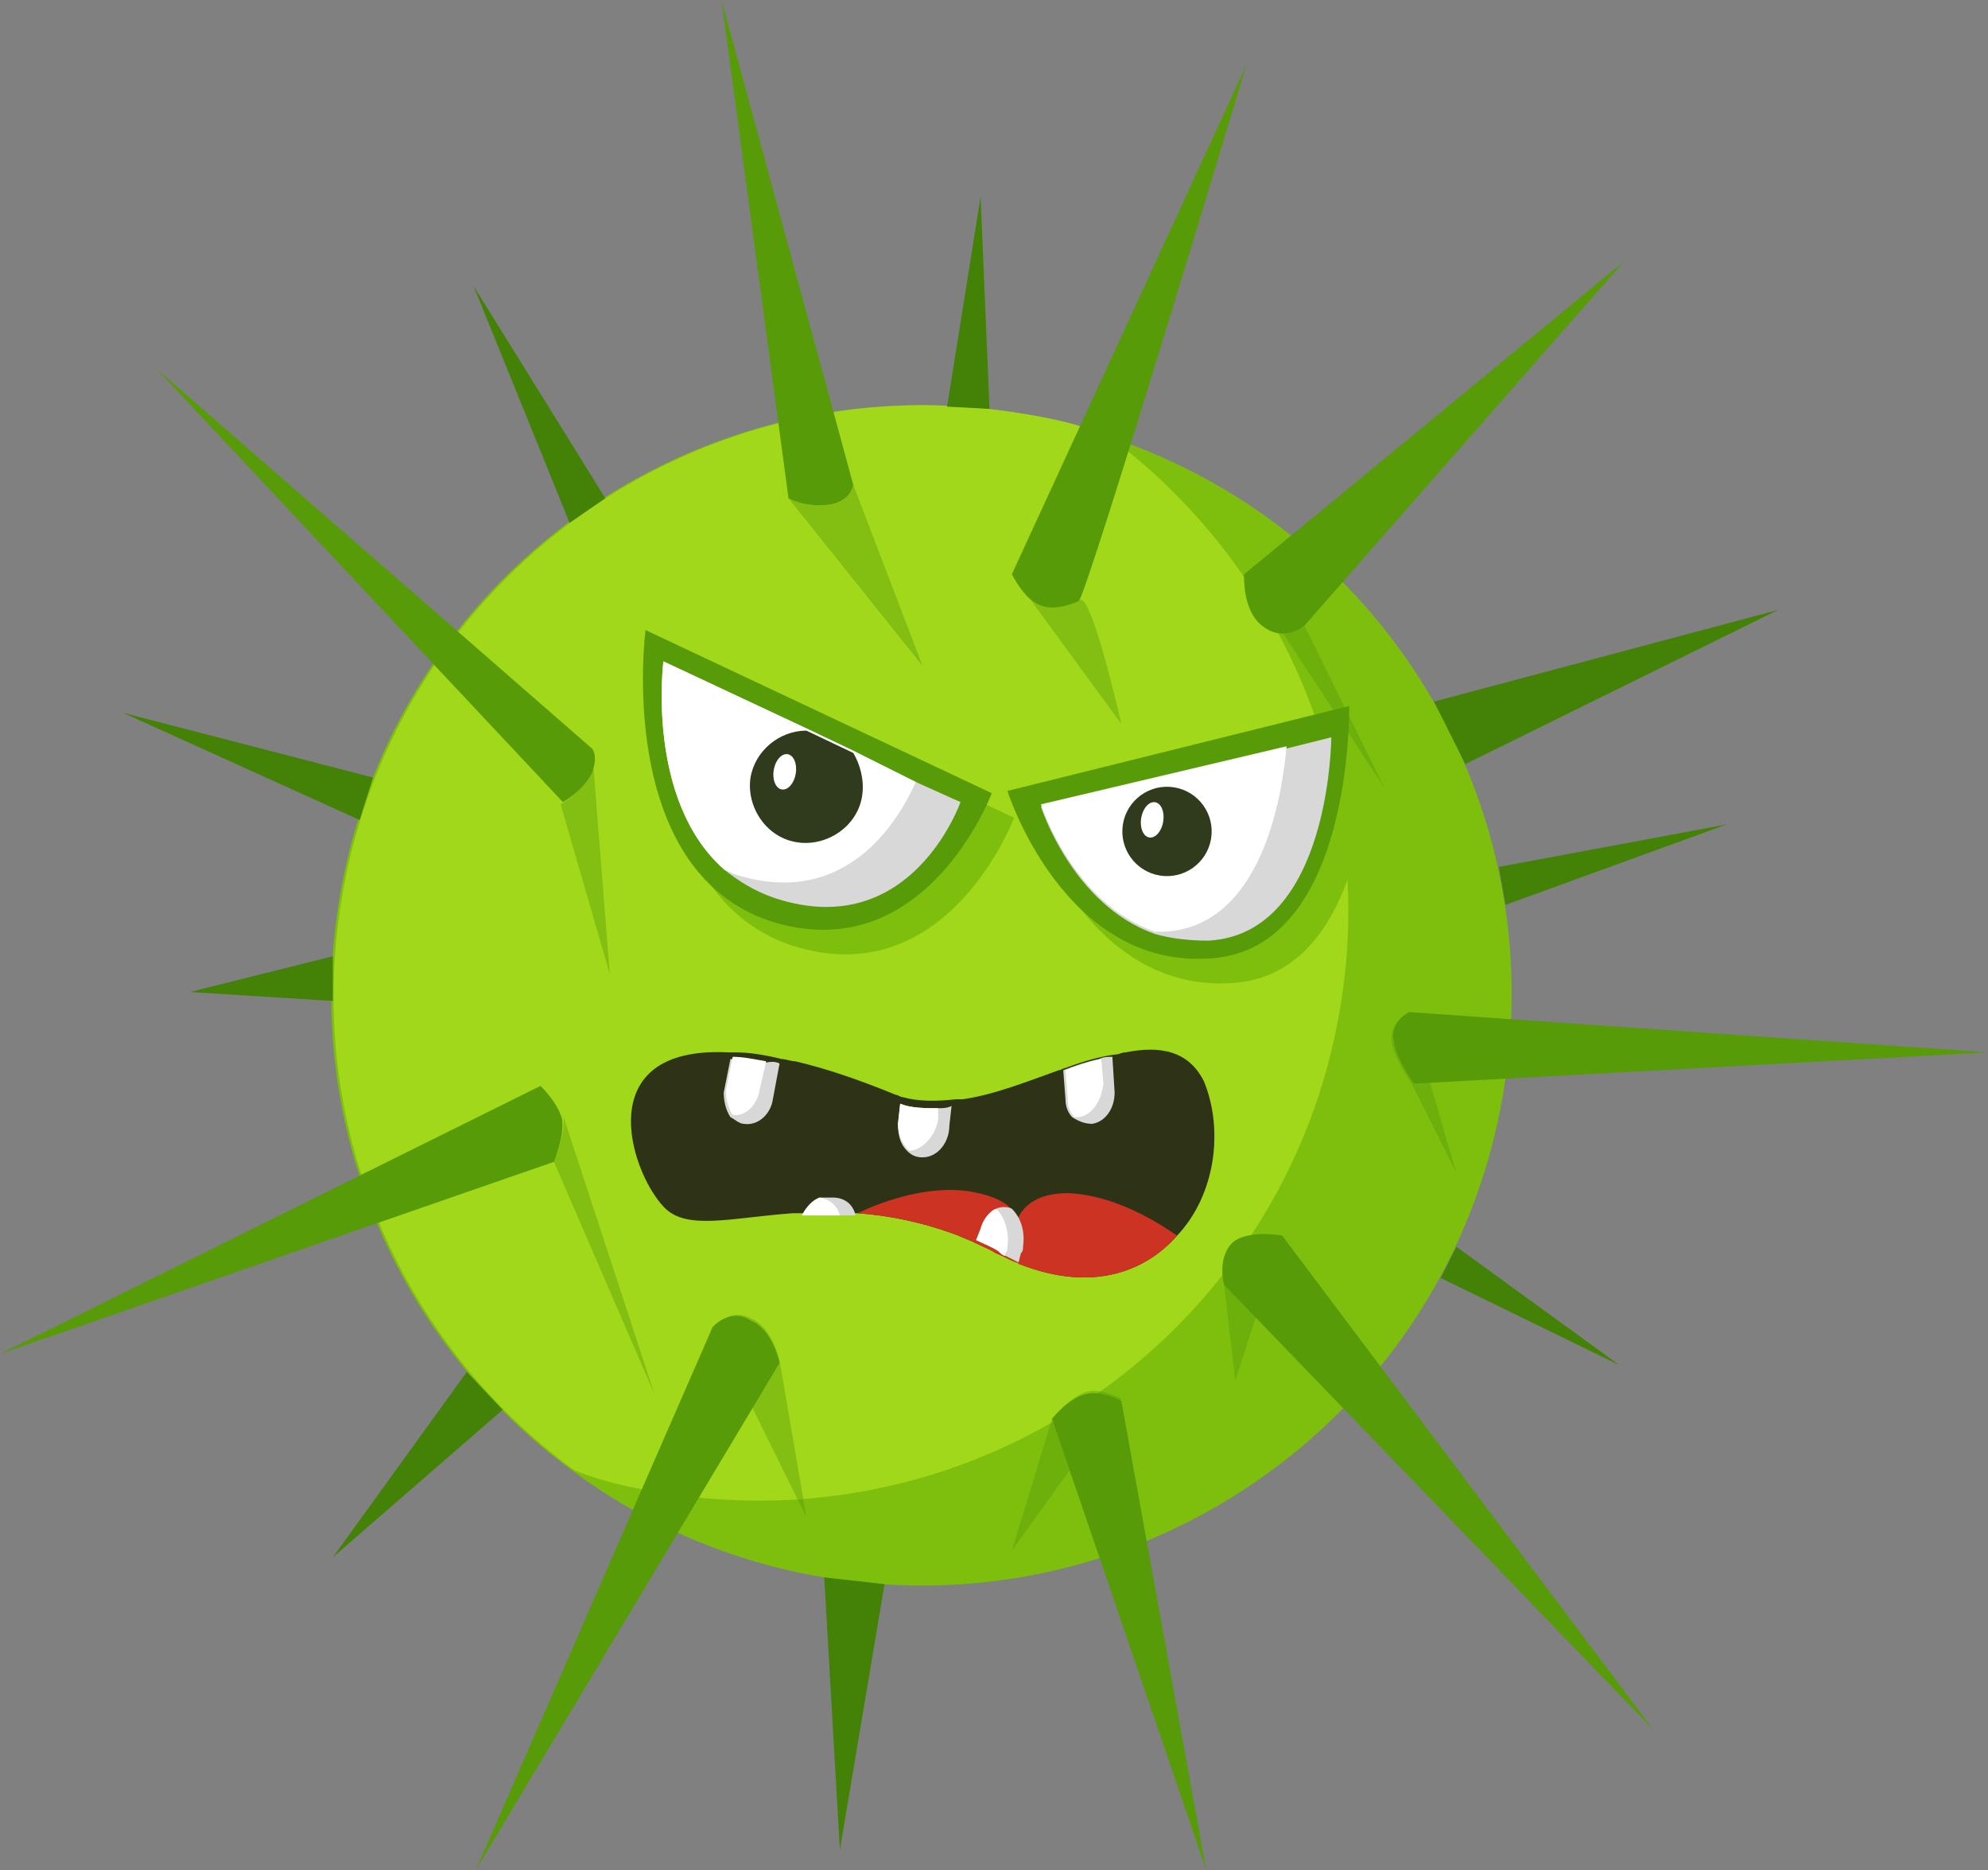 <?xml version="1.0" encoding="utf-8"?>
<!-- Generator: Adobe Illustrator 21.0.0, SVG Export Plug-In . SVG Version: 6.00 Build 0)  -->
<svg version="1.1" id="Layer_1" xmlns="http://www.w3.org/2000/svg" xmlns:xlink="http://www.w3.org/1999/xlink" x="0px" y="0px"
	 viewBox="0 0 89 83.7" style="enable-background:new 0 0 89 83.7;" xml:space="preserve">
<rect x="0" y="0" width="89" height="83.7" fill="#808080" stroke="none"/>
<style type="text/css">
	.st0{fill:#7EBF0E;}
	.st1{fill:#A1D819;}
	.st2{opacity:0.41;fill:#579B08;}
	.st3{fill:#579B08;}
	.st4{fill:#2D3314;}
	.st5{fill:#D8D8D8;}
	.st6{fill:#FFFFFF;}
	.st7{fill:#CC3323;}
	.st8{fill:#438206;}
	.st9{fill:#303A1D;}
</style>
<path id="XMLID_689_" class="st0" d="M67.3,48.9c-2.4,14.4-16,24.1-30.4,21.7c-4.2-0.7-8.1-2.4-11.3-4.8c0,0,0,0,0,0
	c-7.8-5.7-12.1-15.5-10.4-25.6c2.4-14.4,16-24.1,30.4-21.7c1.3,0.2,2.7,0.5,3.9,1c0,0,0,0,0,0C61.8,23.5,69.5,35.9,67.3,48.9z"/>
<path id="XMLID_679_" class="st1" d="M60,45.1c-2.4,14.4-16,24.1-30.4,21.7c-1.3-0.2-2.7-0.5-3.9-1c0,0,0,0,0,0
	c-7.8-5.7-12.1-15.5-10.4-25.6c2.4-14.4,16-24.1,30.4-21.7c1.3,0.2,2.7,0.5,3.9,1c0,0,0,0,0,0C57.3,25.2,61.7,35,60,45.1z"/>
<path id="XMLID_466_" class="st0" d="M29.9,29.3l15.5,7.3c0,0-3,8-10,5.7C28.4,39.9,29.9,29.3,29.9,29.3z"/>
<path id="XMLID_463_" class="st0" d="M46.1,36.5l15.3-3.8c0,0,0.2,11-6.3,11.3C48.6,44.4,46.1,36.5,46.1,36.5z"/>
<path id="XMLID_141_" class="st2" d="M26.5,33.5l0.8,10.1l-2.2-7.6c0,0,0.9-0.5,1.3-1.3C26.8,33.8,26.5,33.5,26.5,33.5z"/>
<path id="XMLID_143_" class="st3" d="M28.9,28.2l15.5,7.3c0,0-3,8-10,5.7C27.5,38.8,28.9,28.2,28.9,28.2z"/>
<path id="XMLID_1015_" class="st4" d="M52.7,55.3c-1.5,1.7-3.9,2.5-7,1.3c-0.1,0-0.1-0.1-0.2-0.1h0c-0.3-0.1-0.6-0.3-0.9-0.4
	c-0.3-0.2-0.6-0.3-1-0.5c-0.2-0.1-0.5-0.2-0.7-0.3c-1.6-0.6-3.1-0.9-4.5-1c0,0-0.1,0-0.1,0c-0.8,0-1.6,0-2.3,0c-0.2,0-0.4,0-0.5,0
	c-2.8,0.2-4.8,0.8-5.8-0.3c-1.5-1.6-3.3-7.2,2.9-6.9l0.3,0c0.6,0,1.3,0.1,2.1,0.3c0.2,0,0.4,0.1,0.6,0.1c1.3,0.3,2.8,0.8,4.5,1.5
	c0.1,0,0.2,0.1,0.3,0.1h0c0.7,0.2,1.5,0.2,2.4,0.1c0.1,0,0.2,0,0.3,0c1.4-0.2,2.9-0.8,4.3-1.3c0.1,0,0.2-0.1,0.3-0.1
	c0.8-0.3,1.5-0.5,2.2-0.6c0.2,0,0.3-0.1,0.5-0.1c1.5-0.3,2.8-0.1,3.5,1.3C54.8,50.6,54.4,53.5,52.7,55.3z"/>
<path id="XMLID_700_" class="st5" d="M43,35.9c0,0-2.2,6.3-8.3,4.3c-0.9-0.3-1.7-0.8-2.3-1.3c-3.5-3.1-2.7-9.3-2.7-9.3l6.4,3l2.1,1
	L41,35L43,35.9z"/>
<path id="XMLID_696_" class="st6" d="M41,35c-0.5,1.1-2.8,5.9-8.2,4.1c-0.1-0.1-0.3-0.1-0.4-0.2c-3.5-3.1-2.7-9.3-2.7-9.3l6.4,3
	l2.1,1L41,35z"/>
<path id="XMLID_231_" class="st2" d="M25.2,49.9l4.1,12.5L24.8,52C24.8,52,25.4,50.5,25.2,49.9C24.9,49.3,25.2,49.9,25.2,49.9z"/>
<path id="XMLID_142_" class="st3" d="M45.1,35.4l15.3-3.8c0,0,0.2,11-6.3,11.3C47.6,43.3,45.1,35.4,45.1,35.4z"/>
<path id="XMLID_688_" class="st2" d="M31.9,59.4l4.2,8.5l-1.2-7c0,0-0.3-1.5-1.3-1.9C32.7,58.5,31.9,59.4,31.9,59.4z"/>
<path id="XMLID_699_" class="st5" d="M54.1,42.1c-0.9,0-1.7-0.1-2.4-0.3c-3.7-1.3-5.1-5.7-5.1-5.7l11-2.6l2-0.5
	C59.6,32.9,59.6,41.8,54.1,42.1z"/>
<path id="XMLID_697_" class="st6" d="M52.1,41.7c-0.1,0-0.3,0-0.4,0c-3.7-1.3-5.1-5.7-5.1-5.7l11-2.6C57.4,35.6,56.5,41.5,52.1,41.7
	z"/>
<path id="XMLID_720_" class="st5" d="M34.9,47.6l-0.3,1.6c-0.1,0.7-0.7,1.2-1.3,1.1c-0.2,0-0.4-0.2-0.6-0.3
	c-0.2-0.3-0.3-0.7-0.3-1.1l0.3-1.5c0.4,0,0.9,0.1,1.4,0.2C34.5,47.5,34.7,47.5,34.9,47.6z"/>
<path id="XMLID_506_" class="st2" d="M47.1,63.5l-1.8,5.9l4.9-6.8c0,0-0.9-0.5-1.6-0.3C47.8,62.6,47.1,63.5,47.1,63.5z"/>
<path id="XMLID_1012_" class="st7" d="M52.7,55.3c-1.5,1.7-3.9,2.5-7,1.3c-0.1,0-0.1-0.1-0.2-0.1h0c-0.3-0.1-0.6-0.3-0.9-0.4
	c-0.3-0.2-0.6-0.3-1-0.5c-0.2-0.1-0.5-0.2-0.7-0.3c-1.6-0.6-3.1-0.9-4.5-1c0,0,2.9-1.5,5.4-0.9c1.3,0.3,1.7,0.8,1.7,1.3
	c0.2-0.6,0.8-1.3,2.3-1.3C50.3,53.5,52.5,55.2,52.7,55.3z"/>
<path id="XMLID_719_" class="st5" d="M41.3,51.8c-0.3,0-0.5-0.1-0.7-0.3c-0.3-0.3-0.4-0.7-0.4-1.2l0.1-0.9c0.5,0.2,1.1,0.2,1.7,0.2
	c0.2,0,0.4,0,0.6-0.1l-0.1,0.9C42.5,51.1,42,51.8,41.3,51.8z"/>
<path id="XMLID_505_" class="st2" d="M54.8,57.5l0.5,4.3l2.1-6.5c0,0-1.7-0.3-2.3,0.4C54.5,56.4,54.8,57.5,54.8,57.5z"/>
<path id="XMLID_717_" class="st5" d="M48.9,50.3c-0.3,0-0.6-0.1-0.9-0.3c-0.2-0.2-0.3-0.5-0.3-0.8l-0.1-1.3c0.5-0.2,1.1-0.4,1.6-0.5
	c0.2-0.1,0.4-0.1,0.6-0.1l0.1,1.6C49.9,49.6,49.5,50.2,48.9,50.3z"/>
<path id="XMLID_718_" class="st6" d="M34.3,47.5L34,48.8c-0.1,0.7-0.7,1.2-1.2,1.1c-0.2-0.3-0.3-0.7-0.3-1.1l0.3-1.5
	C33.3,47.3,33.7,47.4,34.3,47.5z"/>
<path id="XMLID_716_" class="st6" d="M40.7,51.5C40.6,51.5,40.6,51.5,40.7,51.5c-0.3-0.3-0.5-0.7-0.5-1.2l0.1-0.9
	c0.5,0.2,1.1,0.2,1.7,0.2l0,0.5C41.9,50.8,41.3,51.5,40.7,51.5z"/>
<path id="XMLID_714_" class="st6" d="M48.3,50c-0.1,0-0.2,0-0.2,0c-0.2-0.2-0.3-0.5-0.3-0.8l-0.1-1.3c0.5-0.2,1.1-0.4,1.6-0.5
	l0.1,1.1C49.3,49.3,48.9,49.9,48.3,50z"/>
<path id="XMLID_715_" class="st5" d="M45.8,55.8c0,0.1,0,0.2-0.1,0.3l-0.1,0.4l0,0c-0.2-0.1-0.4-0.2-0.6-0.3c-0.1,0-0.2-0.1-0.3-0.2
	c-0.3-0.2-0.6-0.3-1-0.5l0.2-0.5c0.1-0.4,0.4-0.8,0.7-0.9c0.2-0.1,0.5-0.1,0.7,0C45.7,54.5,45.9,55.1,45.8,55.8z"/>
<path id="XMLID_504_" class="st2" d="M63.1,45.3l2.1,7.2l-2-4c0,0-0.8-1.1-0.9-1.9C62.2,45.7,63.1,45.3,63.1,45.3z"/>
<path id="XMLID_723_" class="st5" d="M38.3,54.4c-0.2,0-0.5,0-0.7,0c-0.2,0-0.4,0-0.6,0c0,0,0,0-0.1,0c-0.3,0-0.7,0-1,0c0,0,0,0,0,0
	c0.2-0.4,0.5-0.7,0.8-0.8c0.1,0,0.2,0,0.3,0c0.1,0,0.2,0,0.3,0C37.8,53.6,38.2,53.9,38.3,54.4z"/>
<path id="XMLID_712_" class="st6" d="M45.1,55.8c0,0.1,0,0.2-0.1,0.3l0,0.1c-0.1,0-0.2-0.1-0.3-0.2c-0.3-0.2-0.6-0.3-1-0.5l0.2-0.5
	c0.1-0.4,0.4-0.8,0.7-0.9l0,0C45,54.5,45.2,55.2,45.1,55.8z"/>
<path id="XMLID_721_" class="st6" d="M37.6,54.4c-0.2,0-0.4,0-0.6,0c0,0,0,0-0.1,0c-0.3,0-0.7,0-1,0c0.2-0.4,0.5-0.7,0.8-0.8
	C37.2,53.7,37.5,54,37.6,54.4C37.6,54.4,37.6,54.4,37.6,54.4z"/>
<path id="XMLID_146_" class="st3" d="M26.5,33.5L7,16.5l18.2,19.4c0,0,0.9-0.5,1.3-1.3C26.8,33.8,26.5,33.5,26.5,33.5z"/>
<polygon id="XMLID_150_" class="st8" points="16.7,34.8 5.5,31.9 16.1,36.7 "/>
<path id="XMLID_492_" class="st2" d="M58.4,28l3.6,7.3l-6.3-9.6c0,0-0.1,1.6,0.8,2.3C57.5,28.8,58.4,28,58.4,28z"/>
<polygon id="XMLID_151_" class="st8" points="14.9,42.8 8.5,44.4 14.9,44.8 "/>
<path id="XMLID_481_" class="st2" d="M48.3,26.9c0.5-0.7,1.9,5.5,1.9,5.5l-4.9-6.7c0,0,0.6,1.2,1.3,1.4
	C47.3,27.4,48.3,26.9,48.3,26.9z"/>
<path id="XMLID_149_" class="st3" d="M24.2,48.6L0,60.6L24.8,52c0,0,0.6-1.5,0.3-2.1C24.9,49.3,24.2,48.6,24.2,48.6z"/>
<path id="XMLID_152_" class="st3" d="M31.9,59.4L21.3,83.7L34.9,61c0,0-0.3-1.5-1.3-1.9C32.7,58.5,31.9,59.4,31.9,59.4z"/>
<path id="XMLID_479_" class="st2" d="M38.2,21.7l3.1,8.1l-6-7.5c0,0,0.7,0.4,1.7,0.3C38.1,22.5,38.2,21.7,38.2,21.7z"/>
<polygon id="XMLID_154_" class="st8" points="36.9,70.6 37.6,82.8 39.6,70.9 "/>
<path id="XMLID_153_" class="st3" d="M47.1,63.5L54,83.7l-3.8-21c0,0-0.9-0.5-1.6-0.3C47.8,62.6,47.1,63.5,47.1,63.5z"/>
<path id="XMLID_155_" class="st3" d="M54.8,57.5L74,77.4L57.4,55.3c0,0-1.7-0.3-2.3,0.4C54.5,56.4,54.8,57.5,54.8,57.5z"/>
<polygon id="XMLID_157_" class="st8" points="64.5,57.2 72.5,61.1 65.2,55.8 "/>
<path id="XMLID_156_" class="st3" d="M63.1,45.3L89,47.1l-25.7,1.4c0,0-0.8-1.1-0.9-1.9C62.2,45.7,63.1,45.3,63.1,45.3z"/>
<polygon id="XMLID_159_" class="st8" points="67.1,38.8 77.3,36.9 67.4,40.5 "/>
<polygon id="XMLID_160_" class="st8" points="65.6,34.2 79.6,27.3 64.2,31.4 "/>
<path id="XMLID_158_" class="st3" d="M58.4,28l14.3-16.3l-17,14c0,0-0.1,1.6,0.8,2.3C57.5,28.8,58.4,28,58.4,28z"/>
<path id="XMLID_161_" class="st3" d="M48.3,26.9c0.5-0.7,7.5-24,7.5-24L45.3,25.7c0,0,0.6,1.2,1.3,1.4
	C47.3,27.4,48.3,26.9,48.3,26.9z"/>
<polygon id="XMLID_163_" class="st8" points="42.4,18.2 43.9,8.8 44.3,18.3 "/>
<path id="XMLID_162_" class="st3" d="M38.2,21.7L32.3,0l3,22.3c0,0,0.7,0.4,1.7,0.3C38.1,22.5,38.2,21.7,38.2,21.7z"/>
<polygon id="XMLID_165_" class="st8" points="27.1,22.3 21.2,12.8 25.5,23.4 "/>
<polygon id="XMLID_166_" class="st8" points="20.9,61.4 14.9,69.7 22.5,63.1 "/>
<path id="XMLID_472_" class="st9" d="M38.6,35.6c-0.2,1.4-1.6,2.3-2.9,2.1c-1.4-0.2-2.3-1.6-2.1-2.9c0.2-1.2,1.3-2.1,2.5-2.1l2.1,1
	C38.5,34.2,38.7,34.9,38.6,35.6z"/>
<ellipse id="XMLID_167_" transform="matrix(0.165 -0.986 0.986 0.165 6.953 82.544)" class="st9" cx="52.2" cy="37.2" rx="2" ry="2"/>
<ellipse id="XMLID_682_" transform="matrix(0.165 -0.986 0.986 0.165 -4.677 63.461)" class="st6" cx="35.1" cy="34.5" rx="0.8" ry="0.5"/>
<ellipse id="XMLID_691_" transform="matrix(0.165 -0.986 0.986 0.165 6.882 81.516)" class="st6" cx="51.6" cy="36.7" rx="0.8" ry="0.5"/>
</svg>
